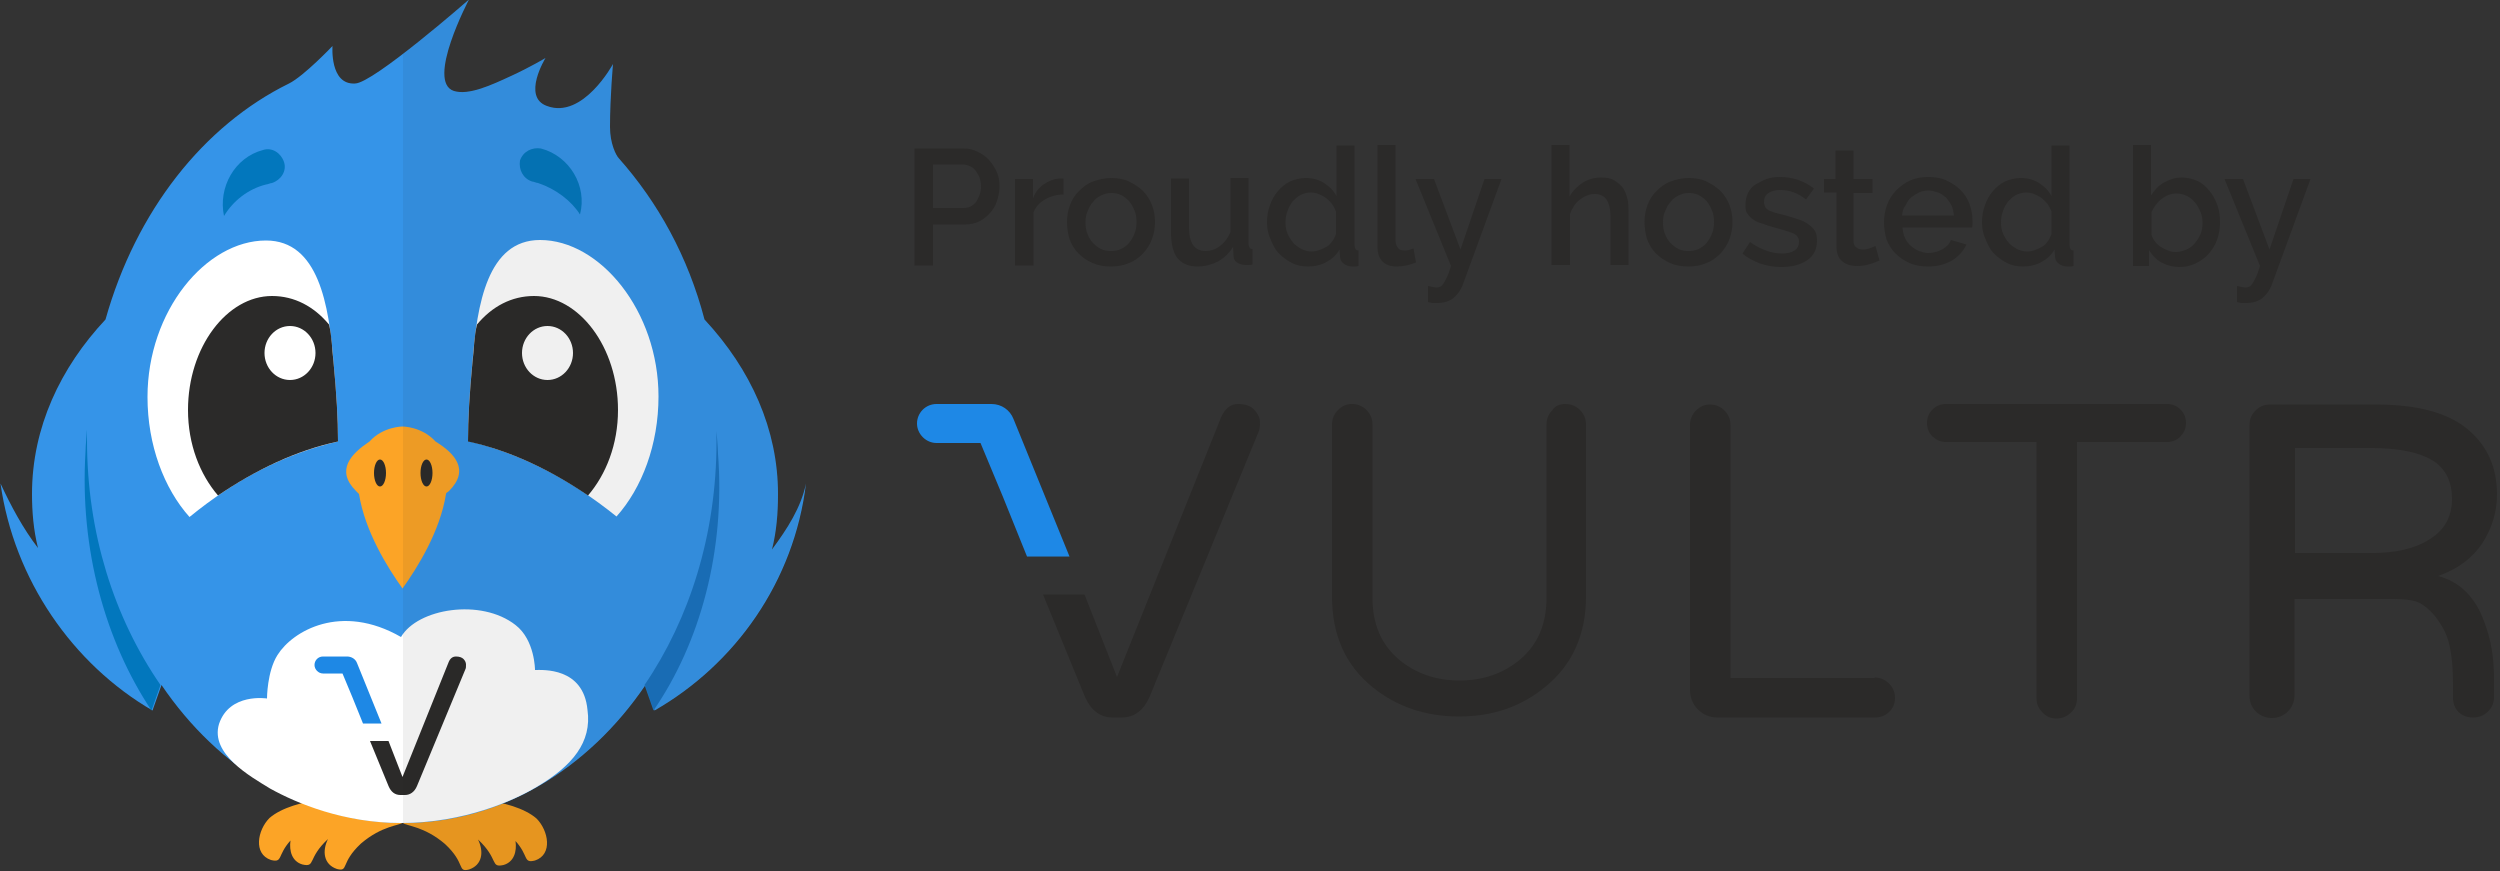 <?xml version="1.0" encoding="utf-8"?>
<!-- Generator: Adobe Illustrator 18.0.0, SVG Export Plug-In . SVG Version: 6.00 Build 0)  -->
<!DOCTYPE svg PUBLIC "-//W3C//DTD SVG 1.1//EN" "http://www.w3.org/Graphics/SVG/1.1/DTD/svg11.dtd">
<svg version="1.1" id="Layer_1" xmlns="http://www.w3.org/2000/svg" xmlns:xlink="http://www.w3.org/1999/xlink" x="0px" y="0px"
	 viewBox="-594.9 667.6 500 174.2" style="enable-background:new -594.9 667.6 500 174.2;" xml:space="preserve">
<rect x="-594.9" y="667.6" width="500" height="174.2" fill="#333333" stroke="none"/>
<style type="text/css">
	.st0{fill:#FCA426;}
	.st1{fill:#E6951F;}
	.st2{fill:#3594E8;}
	.st3{fill:#FFFFFF;}
	.st4{fill:#2B2A29;}
	.st5{fill:#1E88E5;}
	.st6{fill:#1972BF;}
	.st7{fill:#0277BD;}
	.st8{opacity:7.000000e-002;fill:#231F20;}
	.st9{fill:#1E88E6;}
</style>
<g id="Bird">
	<path class="st0" d="M-514.3,830.6c-6.9,0-12.9-1.2-16.5-3c-3.3,0.3-7.8,1.5-10.2,3.6c-2.4,2.4-3.3,7.2,0.3,8.4
		c2.4,0.6,1.2-0.9,3.9-3.9c-0.3,2.1,0.3,4.2,2.4,4.8c2.7,0.6,0.9-1.2,5.1-5.1c-1.2,2.4-0.9,5.1,1.8,6c2.4,0.6,0.6-1.2,4.8-5.1
		c4.2-3.6,7.8-3.6,8.4-4.2V830.6z"/>
	<path class="st1" d="M-514.3,830.7c6.9,0,12.9-1.2,16.5-3c3.3,0.3,7.8,1.5,10.2,3.6c2.4,2.4,3.3,7.2-0.3,8.4
		c-2.4,0.6-1.2-0.9-3.9-3.9c0.3,2.1-0.3,4.2-2.4,4.8c-2.7,0.6-0.9-1.2-5.1-5.1c1.2,2.4,0.9,5.1-1.8,6c-2.4,0.6-0.6-1.2-4.8-5.1
		c-4.2-3.6-7.8-3.6-8.4-4.2V830.7z"/>
	<path class="st2" d="M-440.5,777.5c0.9-3.6,1.2-7.2,1.2-11.1c0-12.9-5.4-24.9-14.7-34.9c-3.3-12.6-9.3-23.4-17.1-32.2
		c-0.6-0.6-1.8-3-1.8-6.3c0-6,0.6-12.6,0.6-12.6s-6,11.1-13.2,8.4c-5.1-1.8-0.3-9.6-0.3-9.6s-3,1.8-6.9,3.6c-3.9,1.8-8.4,3.9-11.4,3
		c-5.7-1.8,3-18.3,3-18.3s-19.2,16.8-22.8,16.8c-5.1,0.3-4.5-7.5-4.5-7.5s-5.7,6-8.7,7.5c-17.1,8.4-30.6,25.5-36.7,47.2
		c-9,9.6-14.7,21.6-14.7,34.9c0,3.6,0.3,7.2,1.2,10.8c-3-3.9-5.4-8.4-7.5-12.9c2.7,19.2,14.4,36.1,30.4,45.4l1.8-5.1
		c11.4,16.8,28.8,27.6,48.4,27.6c19.5,0,37-10.8,48.4-27.6l1.8,5.1c16.2-9.3,27.9-25.8,30.3-45.4
		C-434.7,769.1-437.4,773.3-440.5,777.5z"/>
	<path class="st3" d="M-527.3,755.9c0-4.5-0.3-9.6-0.9-15.9c-0.9-11.4-3-24.3-13.5-24.3c-12,0-23.7,14.1-23.7,31.3
		c0,9.6,3.3,18.3,8.4,24C-547.7,763.4-537.8,758.3-527.3,755.9z"/>
	<path class="st4" d="M-557.3,749.6c0,6.9,2.4,12.9,6,17.1c7.5-5.1,15.6-9,24-10.8c0-4.5-0.3-9.6-0.9-15.9c-0.3-2.4-0.3-5.1-0.9-7.5
		c-3-3.6-6.9-5.7-11.4-5.7C-549.5,726.8-557.3,737-557.3,749.6z"/>
	<path class="st3" d="M-471.6,770.9c5.1-5.7,8.4-14.4,8.4-24c0-17.1-11.7-31.3-23.7-31.3c-10.5,0-12.6,12.9-13.5,24.3
		c-0.6,6.3-0.9,11.4-0.9,15.9C-490.8,758.3-480.9,763.4-471.6,770.9z"/>
	<path class="st4" d="M-488.1,726.8c-4.5,0-8.4,2.1-11.4,5.7c-0.6,2.4-0.6,5.1-0.9,7.5c-0.6,6.3-0.9,11.4-0.9,15.9
		c8.4,1.8,16.5,5.7,24,10.8c3.6-4.2,6-10.2,6-17.1C-471.3,737-479.1,726.8-488.1,726.8z"/>
	<ellipse class="st3" cx="-485.4" cy="738.2" rx="5.1" ry="5.4"/>
	<ellipse class="st3" cx="-536.9" cy="738.2" rx="5.1" ry="5.4"/>
	<path class="st3" d="M-487.9,801.6c0,0,0-6-3.9-9c-6.9-5.4-19.6-3.3-22.9,2.4c-12-6.9-21.7-1.2-24.7,3.6c-2.1,3.3-2.1,8.7-2.1,8.7
		s-7.5-1.2-9.6,5.1c-1.8,6,6.3,10.5,10.2,12.9c5.4,3,14.8,6.9,26.2,6.9c12.6,0,22.6-4.5,27.1-7.2c7.2-4.2,11.1-9,10.2-15.4
		C-478.2,801-486.4,801.6-487.9,801.6z M-514.1,826.6L-514.1,826.6L-514.1,826.6L-514.1,826.6L-514.1,826.6z"/>
	<path class="st0" d="M-507.8,755.9c-2.7-3-6.6-3-6.6-3l0,0c0,0-3.9,0-6.6,3c-3.6,2.4-6.9,5.7-2.7,9.9c0.3,0.3,0.3,0.3,0.6,0.6
		c1.2,7.5,5.7,14.7,8.7,18.9l0,0c3-4.2,7.5-11.4,8.7-18.9c0-0.3,0.3-0.3,0.6-0.6C-500.9,761.6-503.9,758.3-507.8,755.9z"/>
	<ellipse class="st4" cx="-518.9" cy="762.2" rx="1.2" ry="2.7"/>
	<ellipse class="st4" cx="-509.6" cy="762.2" rx="1.2" ry="2.7"/>
	<path class="st4" d="M-514.4,823l9.2-22.9c0.3-0.8,0.8-1.2,1.5-1.2c0.7,0,1.2,0.2,1.5,0.5c0.3,0.3,0.5,0.7,0.5,1.1
		c0,0.4,0,0.7-0.1,0.9l-9.7,23.4c-0.5,1.2-1.4,1.8-2.4,1.8h-0.9c-1.1,0-1.9-0.6-2.4-1.8l-3.7-9h3.7L-514.4,823z"/>
	<path class="st5" d="M-523.5,800.2L-523.5,800.2c-0.3-0.8-1.1-1.3-2-1.3c0,0,0,0,0,0h0h-4.8l0,0h0c-1,0-1.7,0.8-1.7,1.7
		s0.8,1.7,1.7,1.7c0,0,0,0,0,0l3.9,0l2,4.8l2.1,5.2h3.7L-523.5,800.2z"/>
	<path class="st6" d="M-451.3,758.3c0-1.2-0.3-4.2-0.3-4.5c0,0.6,0,1.2,0,2.1c0,18.6-5.4,35.5-14.4,48.7l1.8,5.1
		C-454.9,796.2-449.8,777.8-451.3,758.3z"/>
	<path class="st7" d="M-577.8,758c0-1.2,0.3-4.2,0.3-4.5c0,0.6,0,1.2,0,2.1c0,18.6,5.4,35.5,14.7,49l-1.8,5.1
		C-573.8,795.9-579,777.5-577.8,758z"/>
	<path class="st7" d="M-487.3,704.2c-0.3,0-0.9-0.3-1.2-0.3l0,0c-1.8-0.6-2.7-2.4-2.4-4.2c0.6-1.8,2.4-2.7,4.2-2.4
		c5.7,1.5,9.3,7.5,7.8,13.2C-480.6,707.8-483.7,705.4-487.3,704.2z"/>
	<path class="st7" d="M-550.1,710.8c-1.2-5.7,2.1-11.7,7.8-13.2c1.8-0.6,3.6,0.6,4.2,2.4c0.6,1.8-0.6,3.6-2.4,4.2l0,0
		c-0.3,0-0.9,0.3-1.2,0.3C-545.3,705.4-548.3,707.8-550.1,710.8z"/>
	<path class="st8" d="M-439.3,766.4c0-12.9-5.4-24.9-14.7-34.9c-3.3-12.6-9.3-23.4-17.1-32.2c-0.6-0.6-1.8-3-1.8-6.3
		c0-6,0.6-12.6,0.6-12.6s-6,11.1-13.2,8.4c-5.1-1.8-0.3-9.6-0.3-9.6s-3,1.8-6.9,3.6c-3.9,1.8-8.4,3.9-11.4,3c-5.7-1.8,3-18.3,3-18.3
		s-6.9,6-13.2,10.9v153.8c19.5,0,37-10.8,48.4-27.6l1.8,5.1c16.2-9.3,27.9-25.8,30.3-45.4c-0.9,4.8-3.6,9-6.6,13.2
		C-439.6,773.9-439.3,770.3-439.3,766.4z"/>
</g>
<g>
	<path class="st4" d="M-107.3,782.8c4-1.4,6.9-3.6,8.9-6.6c1.9-3,2.9-6.2,2.9-9.7c0-5.4-1.9-9.7-5.8-13c-4.2-3.5-10.4-5-18.6-5h-21
		c-1.1,0-2.1,0.4-2.9,1.2c-0.8,0.8-1.2,1.8-1.2,2.9c0,0,0,46.3,0,54.2c0,2.5,2,4.4,4.5,4.4c2.5,0,4.5-2,4.5-4.5c0-0.1,0-19.3,0-19.3
		h17.7c3.4,0,6.2-0.1,8,1.2c1.9,1.3,3.3,3.2,4.4,5.4c1.1,2.3,1.6,5.8,1.6,10.7v2.4c0,1.2,0.4,2.2,1.1,2.9c0.7,0.7,1.7,1.1,2.9,1.1
		c1.2,0,2.2-0.4,3-1.2c0.8-0.8,1.2-1.7,1.2-2.9v-3.8c0-4-0.6-7.7-1.9-11.1C-99.8,787-103,783.9-107.3,782.8z M-120.5,778.2h-15.4
		v-21h15c5.9,0,10.2,0.9,13,2.8c2.3,1.7,3.4,4.1,3.4,7.4c0,3.5-1.5,6.2-4.4,8C-111.8,777.3-115.7,778.2-120.5,778.2z"/>
	<path class="st4" d="M-161.5,748.4c1.1,0,2,0.4,2.7,1.1c0.7,0.7,1.1,1.6,1.1,2.7c0,1.1-0.4,1.9-1.1,2.7c-0.7,0.7-1.6,1.1-2.7,1.1
		h-18v51.3c0,1.1-0.4,2.1-1.2,2.8c-0.8,0.8-1.8,1.2-2.9,1.2s-2.1-0.4-2.8-1.2c-0.8-0.8-1.2-1.7-1.2-2.8v-51.3h-18.1
		c-1.1,0-1.9-0.4-2.7-1.1c-0.7-0.7-1.1-1.6-1.1-2.7c0-1.1,0.4-2,1.1-2.7c0.7-0.7,1.6-1.1,2.7-1.1H-161.5z"/>
	<path class="st4" d="M-220,803.1c1.1,0,2.1,0.4,2.9,1.2c0.8,0.8,1.2,1.8,1.2,2.9c0,1.1-0.4,2.1-1.2,2.8c-0.8,0.8-1.8,1.1-2.9,1.1
		h-31.4c-1.5,0-2.8-0.5-3.9-1.6c-1.1-1.1-1.6-2.4-1.6-3.9v-53c0-1.1,0.4-2.1,1.2-2.9c0.8-0.8,1.7-1.2,2.8-1.2c1.1,0,2.1,0.4,2.9,1.2
		c0.8,0.8,1.2,1.8,1.2,2.9v50.6H-220z"/>
	<path class="st4" d="M-281.8,748.4c1.1,0,2.1,0.4,2.9,1.2c0.8,0.8,1.2,1.8,1.2,2.9v34.4c0,7.7-2.8,13.8-8.3,18.2
		c-4.8,3.9-10.5,5.8-17.1,5.8c-6.7,0-12.5-2-17.2-5.8c-5.5-4.4-8.2-10.5-8.2-18.2v-34.4c0-1.1,0.4-2.1,1.2-2.9
		c0.8-0.8,1.7-1.2,2.8-1.2c1.1,0,2.1,0.4,2.9,1.2c0.8,0.8,1.2,1.8,1.2,2.9v34.7c0,5.3,1.8,9.4,5.4,12.4c3.3,2.7,7.3,4.1,12,4.1
		c4.7,0,8.7-1.4,12-4.1c3.6-3,5.4-7.1,5.4-12.4v-34.7c0-1.1,0.4-2.1,1.2-2.9C-283.9,748.8-283,748.4-281.8,748.4z"/>
	<path class="st4" d="M-371.5,803l20.8-51.9c0.8-1.8,1.9-2.7,3.4-2.7c1.5,0,2.6,0.4,3.3,1.2c0.7,0.8,1.1,1.6,1.1,2.5
		c0,0.9-0.1,1.5-0.3,1.9L-365,807c-1.2,2.7-3.1,4.1-5.5,4.1h-1.9c-2.4,0-4.3-1.4-5.5-4.1l-8.4-20.5h5.2h3.1L-371.5,803z"/>
	<path class="st9" d="M-392.2,751.4L-392.2,751.4c-0.7-1.8-2.4-3-4.4-3c0,0,0,0-0.1,0l0,0h-10.9l0,0c0,0,0,0,0,0
		c-2.2,0-3.9,1.8-3.9,3.9s1.8,3.9,3.9,3.9c0,0,0,0,0,0l8.8,0l4.5,10.8l4.8,11.9h8.5L-392.2,751.4z"/>
</g>
<g>
	<path class="st4" d="M-412,720.7v-23.4h9.8c1.1,0,2,0.2,2.9,0.7c0.9,0.4,1.7,1,2.3,1.7c0.6,0.7,1.1,1.5,1.5,2.4
		c0.4,0.9,0.5,1.8,0.5,2.8c0,1-0.2,1.9-0.5,2.9s-0.8,1.7-1.4,2.4c-0.6,0.7-1.4,1.3-2.2,1.7s-1.8,0.6-2.9,0.6h-6.3v8.2H-412z
		 M-408.3,709.2h6.1c0.5,0,1-0.1,1.4-0.3c0.4-0.2,0.8-0.5,1.1-0.9c0.3-0.4,0.5-0.9,0.7-1.4c0.2-0.5,0.3-1.1,0.3-1.7
		c0-0.7-0.1-1.2-0.3-1.8c-0.2-0.5-0.5-1-0.8-1.4c-0.3-0.4-0.7-0.7-1.2-0.9c-0.5-0.2-0.9-0.3-1.4-0.3h-5.9V709.2z"/>
	<path class="st4" d="M-391.9,720.7v-17.3h3.6v3.9c0.4-1.2,1.1-2.1,2.1-2.8c1-0.7,2-1.1,3.1-1.2c0.2,0,0.4,0,0.5,0
		c0.1,0,0.3,0,0.4,0v3.2c-1.4,0-2.7,0.4-3.7,1c-1.1,0.6-1.9,1.5-2.3,2.6v10.6H-391.9z"/>
	<path class="st4" d="M-381.5,712c0-1.2,0.2-2.3,0.6-3.4c0.4-1.1,1-2,1.8-2.8c0.8-0.8,1.7-1.5,2.8-1.9s2.3-0.7,3.6-0.7
		c1.3,0,2.6,0.2,3.6,0.7s2,1.1,2.8,1.9c0.8,0.8,1.4,1.8,1.8,2.8c0.4,1.1,0.6,2.2,0.6,3.4c0,1.2-0.2,2.3-0.6,3.4
		c-0.4,1.1-1,2-1.8,2.9c-0.8,0.8-1.7,1.5-2.8,1.9c-1.1,0.5-2.3,0.7-3.6,0.7c-1.4,0-2.6-0.2-3.7-0.7c-1.1-0.5-2-1.1-2.8-1.9
		c-0.8-0.8-1.4-1.8-1.8-2.9C-381.3,714.4-381.5,713.2-381.5,712z M-377.8,712.1c0,0.8,0.1,1.6,0.4,2.3c0.3,0.7,0.6,1.3,1.1,1.8
		c0.5,0.5,1,0.9,1.6,1.2c0.6,0.3,1.3,0.4,2,0.4c0.7,0,1.4-0.1,2-0.4c0.6-0.3,1.2-0.7,1.6-1.2s0.8-1.1,1.1-1.9
		c0.3-0.7,0.4-1.5,0.4-2.3c0-0.8-0.1-1.6-0.4-2.3s-0.6-1.3-1.1-1.9c-0.5-0.5-1-0.9-1.6-1.2s-1.3-0.4-2-0.4c-0.7,0-1.4,0.2-2,0.5
		s-1.2,0.7-1.6,1.3c-0.5,0.5-0.8,1.2-1.1,1.9C-377.7,710.5-377.8,711.3-377.8,712.1z"/>
	<path class="st4" d="M-360.7,713.9v-10.6h3.6v9.8c0,3.1,1.1,4.7,3.3,4.7c1,0,2-0.3,2.9-1s1.6-1.6,2.1-2.8v-10.8h3.6v13
		c0,0.4,0.1,0.7,0.2,0.9c0.1,0.2,0.3,0.3,0.6,0.3v3.1c-0.3,0.1-0.6,0.1-0.8,0.1c-0.2,0-0.4,0-0.6,0c-0.7,0-1.2-0.2-1.7-0.5
		s-0.7-0.8-0.7-1.4l-0.1-1.7c-0.8,1.3-1.8,2.2-3,2.9c-1.2,0.6-2.6,1-4.1,1c-1.8,0-3.2-0.6-4.1-1.8
		C-360.3,718-360.7,716.3-360.7,713.9z"/>
	<path class="st4" d="M-341.5,712c0-1.2,0.2-2.3,0.6-3.4c0.4-1.1,0.9-2,1.6-2.8c0.7-0.8,1.5-1.5,2.4-1.9s2-0.7,3.1-0.7
		c1.4,0,2.6,0.3,3.7,1s1.9,1.5,2.5,2.6v-10.1h3.6v19.8c0,0.4,0.1,0.7,0.2,0.9c0.1,0.2,0.3,0.3,0.6,0.3v3.1c-0.3,0.1-0.6,0.1-0.7,0.1
		c-0.2,0-0.3,0-0.5,0c-0.7,0-1.3-0.2-1.8-0.6c-0.5-0.4-0.7-0.9-0.7-1.5l-0.1-1.3c-0.6,1.1-1.5,1.9-2.6,2.5s-2.3,0.9-3.7,0.9
		c-1.2,0-2.2-0.2-3.2-0.7c-1-0.5-1.8-1.1-2.6-1.9s-1.3-1.8-1.7-2.9C-341.3,714.4-341.5,713.2-341.5,712z M-337.8,712.1
		c0,0.8,0.1,1.5,0.4,2.2c0.3,0.7,0.7,1.3,1.1,1.8s1,0.9,1.7,1.3c0.6,0.3,1.3,0.5,2,0.5c0.5,0,1.1-0.1,1.6-0.3s1-0.4,1.5-0.7
		s0.8-0.7,1.1-1.1c0.3-0.4,0.5-0.9,0.7-1.4v-4.5c-0.2-0.5-0.5-1.1-0.8-1.5s-0.8-0.9-1.2-1.2s-1-0.6-1.5-0.8c-0.5-0.2-1-0.3-1.6-0.3
		c-0.7,0-1.4,0.2-2,0.5s-1.1,0.8-1.6,1.3c-0.4,0.6-0.8,1.2-1,1.9C-337.7,710.6-337.8,711.3-337.8,712.1z"/>
	<path class="st4" d="M-319.4,717v-20.4h3.6v19.1c0,0.6,0.2,1.1,0.5,1.5s0.8,0.5,1.4,0.5c0.2,0,0.5,0,0.8-0.1
		c0.3-0.1,0.6-0.2,0.9-0.3l0.5,2.8c-0.5,0.2-1.2,0.4-1.9,0.6c-0.7,0.1-1.4,0.2-1.9,0.2c-1.3,0-2.2-0.3-2.9-1
		C-319.1,719.2-319.4,718.2-319.4,717z"/>
	<path class="st4" d="M-311.8,703.4h3.7l5.3,14.1l4.8-14.1h3.4l-7.8,21.3c-0.4,1-1,1.8-1.8,2.5c-0.9,0.7-2,1-3.3,1
		c-0.3,0-0.5,0-0.8,0c-0.3,0-0.6-0.1-1-0.2v-3.2c0.3,0.1,0.7,0.1,1,0.2s0.6,0.1,0.8,0.1c0.3,0,0.5-0.1,0.7-0.2
		c0.2-0.1,0.4-0.3,0.6-0.6c0.2-0.3,0.4-0.7,0.7-1.3s0.5-1.3,0.8-2.2L-311.8,703.4z"/>
	<path class="st4" d="M-284.6,720.7v-24.1h3.6v10.3c0.7-1.2,1.6-2.1,2.7-2.8s2.4-1,3.7-1c1.1,0,2,0.2,2.6,0.6
		c0.7,0.4,1.2,0.9,1.7,1.5c0.4,0.6,0.7,1.4,0.9,2.2s0.2,1.7,0.2,2.7v10.5h-3.6V711c0-1.6-0.3-2.7-0.8-3.5c-0.6-0.8-1.4-1.1-2.4-1.1
		c-0.5,0-1,0.1-1.5,0.3c-0.5,0.2-1,0.5-1.4,0.8c-0.5,0.4-0.9,0.8-1.2,1.3c-0.3,0.5-0.6,1-0.8,1.6v10.2H-284.6z"/>
	<path class="st4" d="M-266,712c0-1.2,0.2-2.3,0.6-3.4c0.4-1.1,1-2,1.8-2.8c0.8-0.8,1.7-1.5,2.8-1.9s2.3-0.7,3.6-0.7
		c1.3,0,2.6,0.2,3.6,0.7s2,1.1,2.8,1.9c0.8,0.8,1.4,1.8,1.8,2.8c0.4,1.1,0.6,2.2,0.6,3.4c0,1.2-0.2,2.3-0.6,3.4
		c-0.4,1.1-1,2-1.8,2.9c-0.8,0.8-1.7,1.5-2.8,1.9c-1.1,0.5-2.3,0.7-3.6,0.7c-1.4,0-2.6-0.2-3.7-0.7c-1.1-0.5-2-1.1-2.8-1.9
		c-0.8-0.8-1.4-1.8-1.8-2.9C-265.8,714.4-266,713.2-266,712z M-262.3,712.1c0,0.8,0.1,1.6,0.4,2.3c0.3,0.7,0.6,1.3,1.1,1.8
		c0.5,0.5,1,0.9,1.6,1.2c0.6,0.3,1.3,0.4,2,0.4c0.7,0,1.4-0.1,2-0.4c0.6-0.3,1.2-0.7,1.6-1.2s0.8-1.1,1.1-1.9
		c0.3-0.7,0.4-1.5,0.4-2.3c0-0.8-0.1-1.6-0.4-2.3s-0.6-1.3-1.1-1.9c-0.5-0.5-1-0.9-1.6-1.2s-1.3-0.4-2-0.4c-0.7,0-1.4,0.2-2,0.5
		s-1.2,0.7-1.6,1.3c-0.5,0.5-0.8,1.2-1.1,1.9C-262.2,710.5-262.3,711.3-262.3,712.1z"/>
	<path class="st4" d="M-246.4,718.3l1.5-2.3c1.1,0.8,2.1,1.3,3.2,1.7c1,0.4,2.1,0.6,3.2,0.6c1.1,0,1.9-0.2,2.5-0.6
		c0.6-0.4,0.9-1,0.9-1.8c0-0.7-0.4-1.3-1.1-1.6c-0.7-0.3-1.9-0.7-3.5-1.1c-1.1-0.3-2-0.6-2.8-0.9c-0.8-0.2-1.4-0.5-1.9-0.9
		c-0.5-0.3-0.8-0.8-1.1-1.2s-0.3-1-0.3-1.7c0-0.9,0.2-1.7,0.5-2.3s0.8-1.3,1.5-1.7s1.4-0.8,2.2-1.1s1.8-0.4,2.7-0.4
		c1.3,0,2.5,0.2,3.7,0.6c1.1,0.4,2.2,1,3.1,1.7l-1.6,2.2c-1.6-1.3-3.3-1.9-5.2-1.9c-0.9,0-1.7,0.2-2.3,0.6c-0.6,0.4-0.9,1-0.9,1.8
		c0,0.3,0.1,0.6,0.2,0.9s0.3,0.4,0.5,0.6c0.2,0.2,0.6,0.3,1.1,0.5s1.1,0.3,1.8,0.5c1.2,0.3,2.2,0.6,3,0.9c0.9,0.2,1.6,0.6,2.2,1
		c0.6,0.4,1.1,0.9,1.4,1.4c0.3,0.5,0.4,1.2,0.4,1.9c0,1.7-0.6,3-1.9,3.9s-3,1.4-5.2,1.4c-1.4,0-2.8-0.2-4.3-0.7
		C-244.2,719.8-245.4,719.2-246.4,718.3z"/>
	<path class="st4" d="M-230.1,706.2v-2.8h2.3v-5.7h3.6v5.7h3.8v2.8h-3.8v9.6c0,0.6,0.2,1.1,0.6,1.3c0.3,0.3,0.8,0.4,1.3,0.4
		s1-0.1,1.5-0.3c0.5-0.2,0.8-0.3,1-0.4l0.8,2.9c-0.5,0.2-1.1,0.5-1.9,0.7c-0.8,0.3-1.7,0.4-2.6,0.4c-0.6,0-1.1-0.1-1.6-0.2
		c-0.5-0.2-1-0.4-1.3-0.7c-0.4-0.3-0.7-0.7-0.9-1.2s-0.3-1.1-0.3-1.8v-10.8H-230.1z"/>
	<path class="st4" d="M-218.1,712.1c0-1.2,0.2-2.4,0.6-3.5c0.4-1.1,1-2,1.8-2.9c0.8-0.8,1.7-1.5,2.8-2c1.1-0.5,2.3-0.7,3.7-0.7
		c1.3,0,2.6,0.2,3.6,0.7c1.1,0.5,2,1.1,2.8,1.9c0.8,0.8,1.4,1.7,1.8,2.8c0.4,1.1,0.6,2.2,0.6,3.3c0,0.3,0,0.5,0,0.8
		c0,0.2,0,0.4-0.1,0.6h-13.9c0.1,0.8,0.2,1.5,0.5,2.1c0.3,0.6,0.7,1.2,1.2,1.6s1,0.8,1.6,1c0.6,0.2,1.2,0.4,1.9,0.4
		c0.5,0,1-0.1,1.4-0.2c0.5-0.1,0.9-0.3,1.3-0.5c0.4-0.2,0.7-0.5,1.1-0.8c0.3-0.3,0.5-0.7,0.7-1.1l3.1,0.9c-0.6,1.3-1.6,2.4-2.9,3.2
		c-1.4,0.8-3,1.2-4.8,1.2c-1.3,0-2.6-0.2-3.7-0.7s-2-1.1-2.8-1.9c-0.8-0.8-1.4-1.8-1.8-2.8C-217.9,714.4-218.1,713.3-218.1,712.1z
		 M-214.5,710.7h10.4c-0.1-0.7-0.2-1.4-0.5-2c-0.3-0.6-0.7-1.1-1.1-1.6c-0.5-0.4-1-0.8-1.6-1c-0.6-0.2-1.3-0.4-1.9-0.4
		s-1.3,0.1-1.9,0.4s-1.1,0.6-1.6,1c-0.5,0.4-0.8,1-1.1,1.6C-214.3,709.3-214.4,710-214.5,710.7z"/>
	<path class="st4" d="M-198.5,712c0-1.2,0.2-2.3,0.6-3.4c0.4-1.1,0.9-2,1.6-2.8c0.7-0.8,1.5-1.5,2.4-1.9s2-0.7,3.1-0.7
		c1.4,0,2.6,0.3,3.7,1s1.9,1.5,2.5,2.6v-10.1h3.6v19.8c0,0.4,0.1,0.7,0.2,0.9c0.1,0.2,0.3,0.3,0.6,0.3v3.1c-0.3,0.1-0.6,0.1-0.7,0.1
		c-0.2,0-0.3,0-0.5,0c-0.7,0-1.3-0.2-1.8-0.6c-0.5-0.4-0.7-0.9-0.7-1.5l-0.1-1.3c-0.6,1.1-1.5,1.9-2.6,2.5s-2.3,0.9-3.7,0.9
		c-1.2,0-2.2-0.2-3.2-0.7c-1-0.5-1.8-1.1-2.6-1.9s-1.3-1.8-1.7-2.9C-198.3,714.4-198.5,713.2-198.5,712z M-194.7,712.1
		c0,0.8,0.1,1.5,0.4,2.2c0.3,0.7,0.7,1.3,1.1,1.8s1,0.9,1.7,1.3c0.6,0.3,1.3,0.5,2,0.5c0.5,0,1.1-0.1,1.6-0.3s1-0.4,1.5-0.7
		s0.8-0.7,1.1-1.1c0.3-0.4,0.5-0.9,0.7-1.4v-4.5c-0.2-0.5-0.5-1.1-0.8-1.5s-0.8-0.9-1.2-1.2s-1-0.6-1.5-0.8c-0.5-0.2-1-0.3-1.6-0.3
		c-0.7,0-1.4,0.2-2,0.5s-1.1,0.8-1.6,1.3c-0.4,0.6-0.8,1.2-1,1.9C-194.6,710.6-194.7,711.3-194.7,712.1z"/>
	<path class="st4" d="M-168.3,720.7v-24.1h3.6v10.1c0.7-1.1,1.5-2,2.6-2.6s2.2-1,3.6-1c1.1,0,2.2,0.3,3.1,0.7s1.8,1.2,2.4,2
		c0.7,0.8,1.2,1.8,1.6,2.9c0.4,1.1,0.5,2.2,0.5,3.4c0,1.2-0.2,2.4-0.6,3.5c-0.4,1.1-1,2-1.7,2.8c-0.7,0.8-1.6,1.4-2.6,1.9
		s-2.1,0.7-3.2,0.7c-1.3,0-2.5-0.3-3.6-0.9s-1.9-1.5-2.5-2.5v3.2H-168.3z M-164.6,714.5c0.1,0.5,0.4,1,0.7,1.4
		c0.3,0.4,0.7,0.8,1.2,1.1s0.9,0.5,1.4,0.7s1,0.3,1.5,0.3c0.8,0,1.5-0.2,2.2-0.5c0.7-0.3,1.2-0.7,1.7-1.3s0.8-1.1,1.1-1.8
		c0.3-0.7,0.4-1.4,0.4-2.2c0-0.8-0.1-1.5-0.4-2.2c-0.3-0.7-0.6-1.3-1.1-1.9s-1-1-1.6-1.3c-0.6-0.3-1.3-0.5-2.1-0.5
		c-1.1,0-2.1,0.4-3,1.1c-0.9,0.7-1.5,1.6-2,2.6V714.5z"/>
	<path class="st4" d="M-150,703.4h3.7l5.3,14.1l4.8-14.1h3.4l-7.8,21.3c-0.4,1-1,1.8-1.8,2.5c-0.9,0.7-2,1-3.3,1c-0.3,0-0.5,0-0.8,0
		c-0.3,0-0.6-0.1-1-0.2v-3.2c0.3,0.1,0.7,0.1,1,0.2s0.6,0.1,0.8,0.1c0.3,0,0.5-0.1,0.7-0.2c0.2-0.1,0.4-0.3,0.6-0.6
		c0.2-0.3,0.4-0.7,0.7-1.3s0.5-1.3,0.8-2.2L-150,703.4z"/>
</g>
</svg>
